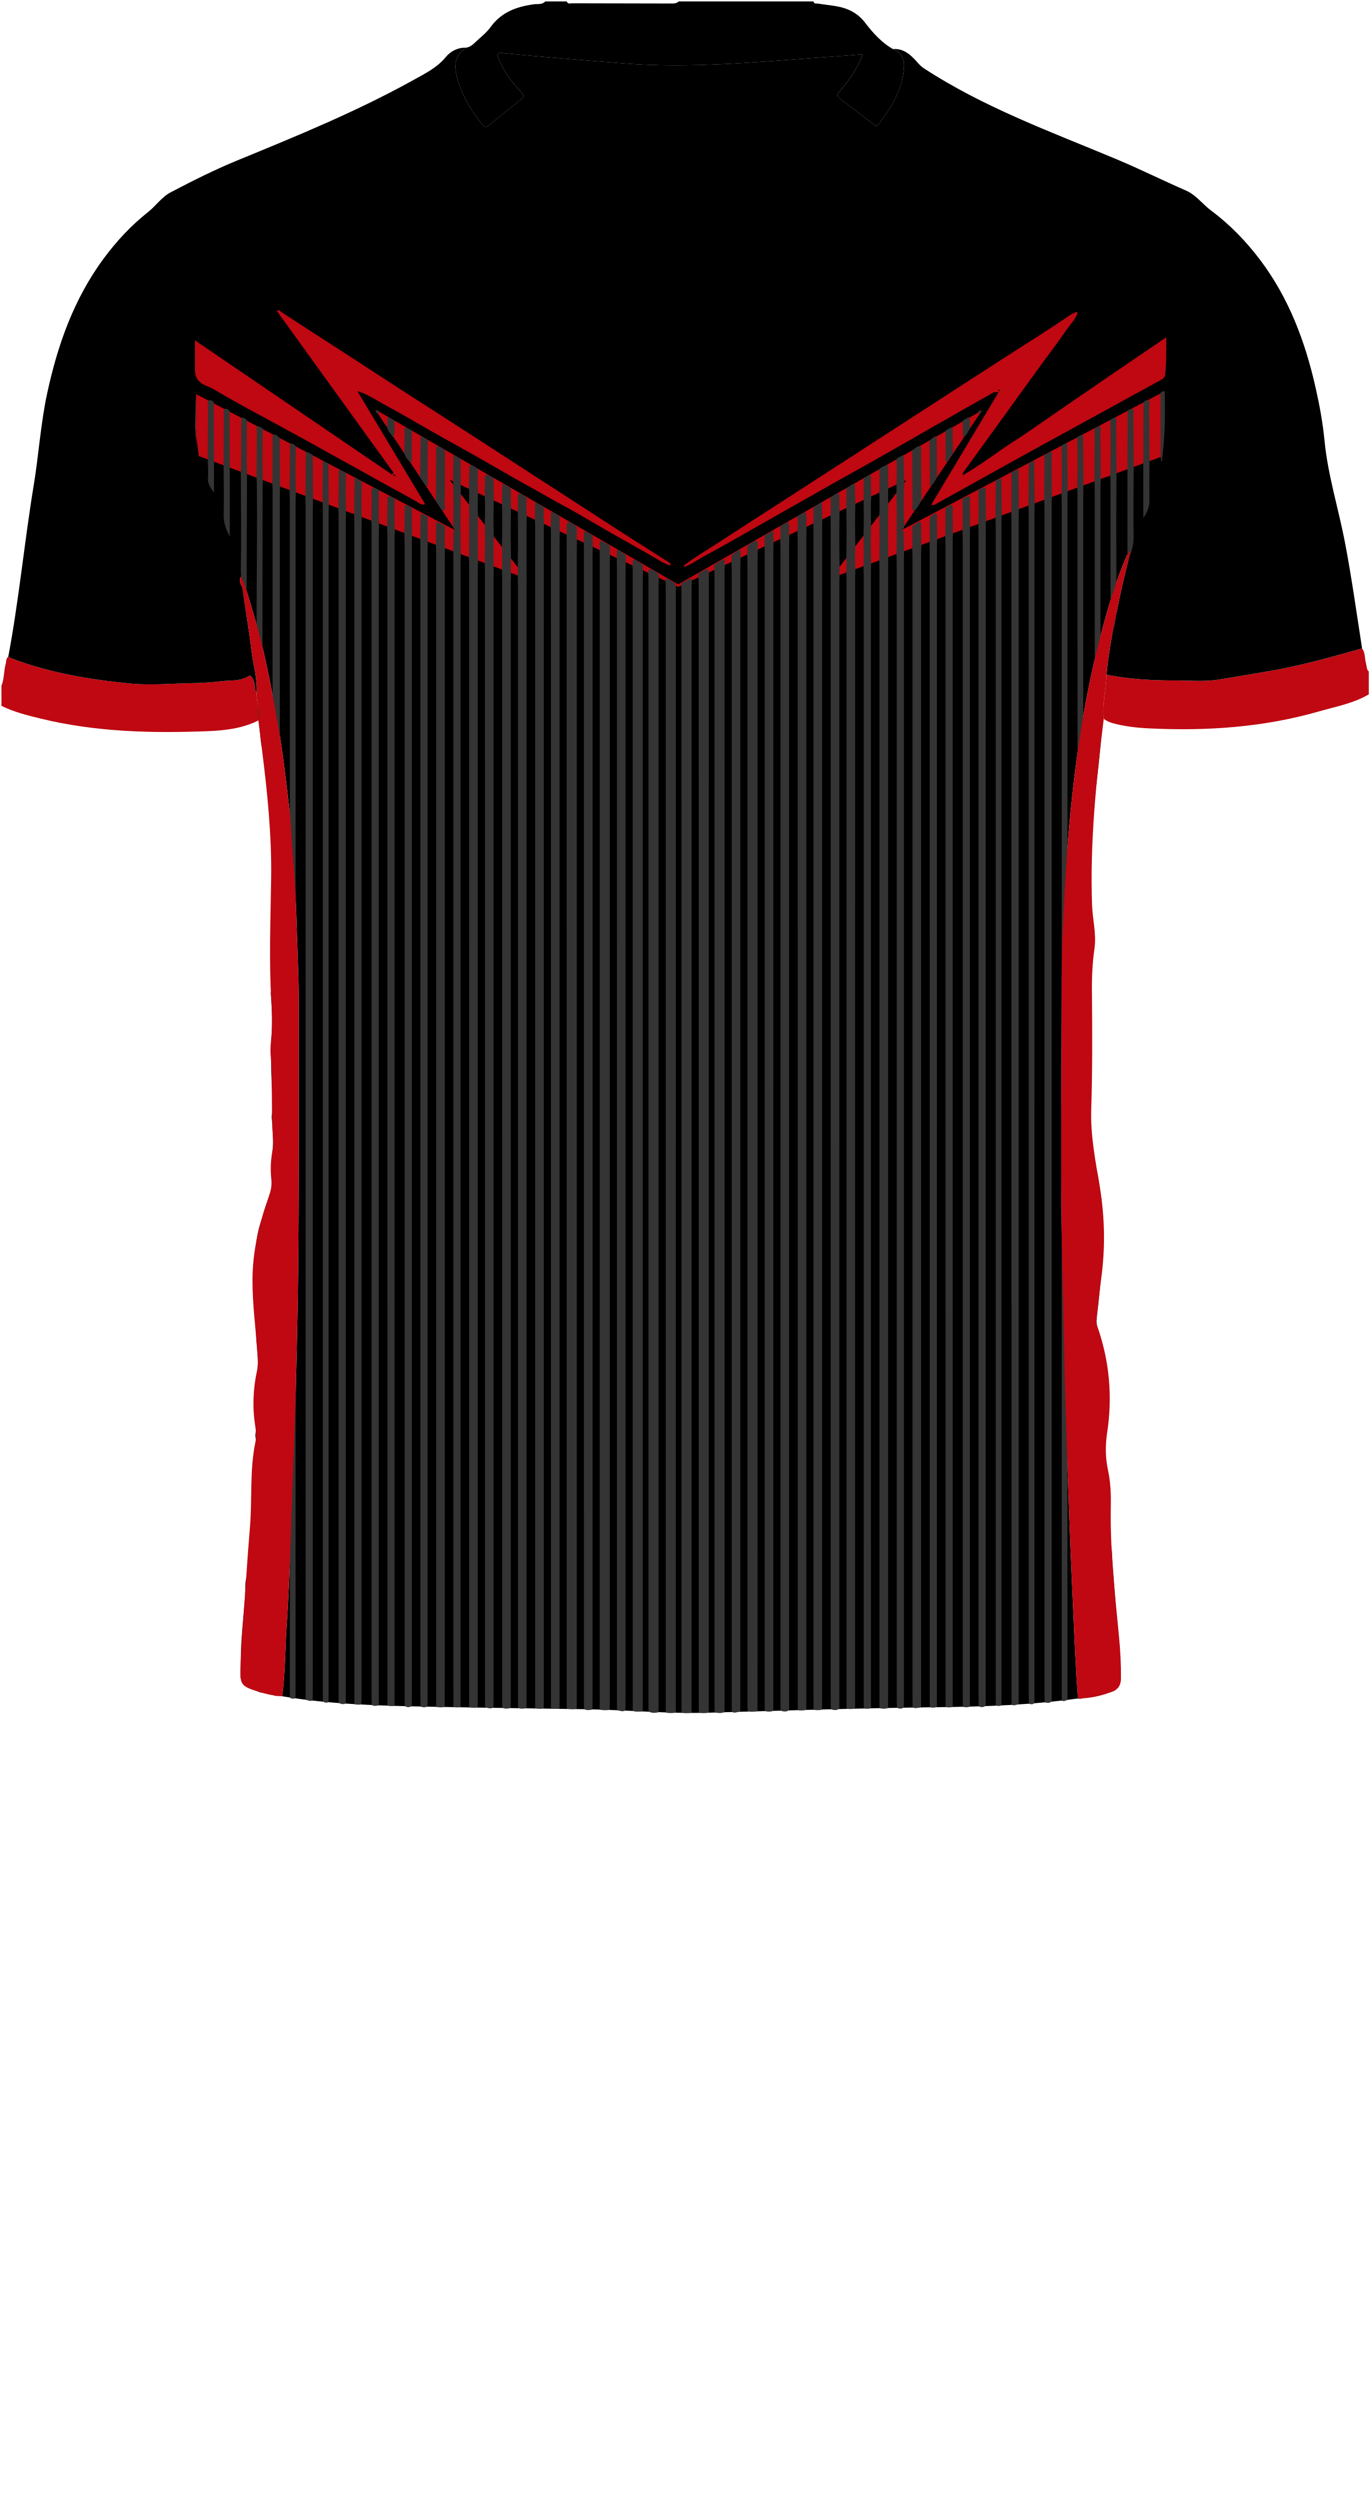 <!--?xml version="1.0" encoding="utf-8"?-->
<!-- Generator: Adobe Illustrator 24.2.3, SVG Export Plug-In . SVG Version: 6.00 Build 0)  -->
<svg version="1.1" id="Camada_1" xmlns="http://www.w3.org/2000/svg" xmlns:xlink="http://www.w3.org/1999/xlink" x="0px" y="0px" viewBox="0 0 229 418" enable-background="new 0 0 229 418" xml:space="preserve">
<g onclick="select(this)" class="" id="gola-primaria" fill="#000000">
	<path d="M77.943,7.967c0.584-0.069,1.032-0.398,1.436-0.784
		c0.918-0.878,1.967-1.665,2.701-2.678c1.815-2.504,4.371-3.406,7.261-3.791
		c0.624-0.083,1.35,0.102,1.86-0.474c1.2,0,2.4,0,3.6,0
		c0.169,0.491,0.599,0.312,0.914,0.313c5.578,0.02,11.157,0.02,16.735,0.035
		c0.408,0.001,0.773-0.05,1.071-0.348c7.52,0,15.04,0,22.56,0
		c0.083,0.474,0.49,0.314,0.761,0.359c0.98,0.161,1.969,0.263,2.948,0.424
		c1.984,0.325,3.655,1.12,4.937,2.792c1.299,1.695,2.737,3.305,4.642,4.388
		c1.335,0.56,1.935,1.532,1.844,3.004c-0.231,3.728-2.054,6.728-4.26,9.571
		c-0.403,0.519-0.672,0.139-0.976-0.093c-1.776-1.36-3.528-2.755-5.339-4.067
		c-0.718-0.52-0.655-0.848-0.109-1.462c1.567-1.763,2.886-3.697,3.777-6.077
		c-2.572,0.197-4.991,0.398-7.411,0.565c-10.759,0.739-21.499,1.822-32.316,0.972
		c-6.692-0.526-13.383-1.053-20.064-1.692c-0.393-0.038-0.901-0.237-1.156,0.043
		c-0.337,0.37,0.065,0.825,0.221,1.205c0.8,1.95,2.078,3.583,3.488,5.124
		c0.381,0.416,0.785,0.798,0.075,1.349c-1.8,1.395-3.566,2.834-5.323,4.283
		c-0.491,0.405-0.796,0.314-1.17-0.145c-1.916-2.352-3.411-4.928-4.207-7.87
		C75.816,10.597,76.279,9.144,77.943,7.967z"></path>
</g>
<g onclick="select(this)" class="" id="detalhe-punho" fill="#bf0811">
	<path d="M227.843,108.403c0.575,0.769,0.415,1.727,0.67,2.574
		c0.129,0.428,0.051,0.942,0.447,1.279c0,1.279,0,2.559,0,3.838
		c-2.588,1.518-5.524,2.041-8.35,2.852c-9.268,2.661-18.756,3.296-28.338,2.834
		c-2.063-0.099-4.138-0.315-6.152-0.878c-0.549-0.153-1.045-0.374-1.488-0.724
		c-0.277-2.485,0.395-4.91,0.457-7.374c3.771,0.748,7.583,0.969,11.42,0.968
		c2.475-0,4.979,0.24,7.414-0.161c3.065-0.504,6.135-1.004,9.194-1.553
		C218.115,111.161,222.973,109.774,227.843,108.403z"></path>
	<path d="M0.24,114.654c0.489-1.171,0.377-2.459,0.711-3.661
		c0.113-0.406,0.013-0.885,0.429-1.18c0.291,0.128,0.576,0.272,0.874,0.383
		c6.262,2.326,12.787,3.411,19.398,4.067c3.432,0.34,6.864,0.02,10.297-0.042
		c1.761-0.032,3.519-0.141,5.25-0.346c1.436-0.17,2.982,0.056,4.313-0.806
		c0.416-0.27,0.593,0.096,0.792,0.44c0.437,0.758,0.222,1.66,0.603,2.419
		c0.047,1.513,0.588,2.991,0.312,4.526c-2.669,1.342-5.594,1.677-8.483,1.79
		c-9.351,0.367-18.676,0.141-27.842-2.081c-2.273-0.551-4.541-1.108-6.653-2.152
		C0.24,116.893,0.24,115.774,0.24,114.654z"></path>
</g>
<g onclick="select(this)" class="" id="estampa-primaria" fill="#000000">
	<path d="M42.908,115.928c-0.38-0.759-0.166-1.661-0.603-2.419
		c-0.198-0.344-0.375-0.71-0.792-0.44c-1.332,0.862-2.877,0.636-4.313,0.806
		c-1.731,0.205-3.489,0.314-5.25,0.346c-3.433,0.063-6.866,0.383-10.297,0.042
		c-6.611-0.656-13.136-1.74-19.398-4.067c-0.298-0.111-0.583-0.254-0.874-0.383
		c1.79-9.502,2.689-19.137,4.258-28.673c0.843-5.119,1.158-10.316,2.257-15.405
		c1.745-8.084,4.458-15.749,9.422-22.478c2.146-2.909,4.592-5.545,7.428-7.785
		c1.334-1.054,2.299-2.536,3.829-3.334c3.615-1.886,7.254-3.729,11.028-5.278
		c10.027-4.117,20.064-8.212,29.562-13.486c1.939-1.077,3.934-2.05,5.411-3.84
		c0.811-0.983,1.991-1.59,3.367-1.567c-1.664,1.177-2.126,2.63-1.501,4.942
		c0.796,2.942,2.291,5.518,4.207,7.87c0.374,0.459,0.679,0.55,1.17,0.145
		c1.757-1.449,3.524-2.887,5.323-4.283c0.711-0.551,0.306-0.933-0.075-1.349
		c-1.41-1.541-2.688-3.173-3.488-5.124c-0.156-0.38-0.558-0.835-0.221-1.205
		c0.255-0.28,0.763-0.08,1.156-0.043c6.682,0.64,13.372,1.167,20.064,1.692
		c10.816,0.85,21.557-0.232,32.316-0.972c2.421-0.166,4.839-0.368,7.411-0.565
		c-0.892,2.38-2.21,4.314-3.777,6.077c-0.546,0.614-0.609,0.942,0.109,1.462
		c1.811,1.312,3.563,2.707,5.339,4.067c0.303,0.232,0.573,0.613,0.976,0.093
		c2.205-2.842,4.029-5.843,4.26-9.571c0.091-1.471-0.509-2.444-1.844-3.004
		c1.804-0.124,2.968,0.963,4.044,2.175c0.342,0.386,0.664,0.741,1.114,1.035
		c10.015,6.546,21.21,10.6,32.152,15.175c3.965,1.658,7.807,3.575,11.743,5.29
		c1.635,0.712,2.743,2.269,4.18,3.34c3.126,2.332,5.822,5.11,8.173,8.22
		c4.84,6.404,7.574,13.723,9.314,21.47c0.648,2.886,1.184,5.797,1.468,8.74
		c0.558,5.794,2.327,11.34,3.417,17.024c1.128,5.883,1.945,11.816,2.87,17.731
		c-4.87,1.371-9.728,2.758-14.725,3.655c-3.059,0.549-6.129,1.05-9.194,1.553
		c-2.435,0.4-4.939,0.16-7.414,0.161c-3.837,0.001-7.649-0.22-11.42-0.968
		c0.398-4.422,1.34-8.752,2.238-13.087c0.536-2.588,1.209-5.148,1.82-7.72
		c-0.391,0.357-0.605,0.772-0.789,1.199c-1.777,4.124-3.029,8.427-4.176,12.751
		c-2.369,8.933-3.838,18.041-4.848,27.214c-0.574,5.21-0.938,10.448-1.237,15.682
		c-0.282,4.936-0.495,9.884-0.494,14.827c0.003,16.939-0.286,33.879,0.163,50.819
		c0.194,7.301,0.262,14.606,0.515,21.908c0.169,4.863,0.323,9.728,0.485,14.592
		c0.199,5.979,0.465,11.953,0.74,17.929c0.23,5.02,0.422,10.04,0.811,15.051
		c-7.654,1.07-15.358,1.361-23.073,1.452c-12.947,0.153-25.888,0.562-38.83,0.929
		c-6.761,0.191-13.496-0.465-20.247-0.577c-8.711-0.144-17.422-0.246-26.132-0.423
		c-8.31-0.169-16.623-0.353-24.848-1.751c0.542-3.759,0.482-7.559,0.739-11.337
		c0.382-5.608,0.579-11.231,0.76-16.85c0.143-4.426,0.293-8.851,0.473-13.275
		c0.255-6.261,0.389-12.527,0.536-18.792c0.093-3.992,0.155-7.987,0.191-11.978
		c0.131-14.267,0.081-28.536,0.087-42.804c0.001-2.237-0.017-4.477-0.105-6.712
		c-0.25-6.328-0.314-12.664-0.897-18.977c-0.227-2.453-0.251-4.928-0.54-7.372
		c-0.581-4.924-1.119-9.851-2.003-14.741c-1.083-5.992-2.159-11.978-3.934-17.812
		c-0.658-2.163-1.205-4.369-2.151-6.554c-0.583,0.881,0.161,1.442,0.248,2.099
		c0.444,3.366,1.054,6.712,1.442,10.084
		C42.315,111.028,43.11,113.421,42.908,115.928z"></path>
</g>
<g onclick="select(this)" class="" id="estampa-secundaria" fill="#bf0811">
	<path d="M33.261,76.248l54.859,20.522L75.211,80.212l38.23,17.903
		l38.172-17.873l-12.644,16.423l55.462-20.362l0.41-10.903l-44.024,23.218
		l13.463-20.014l-50.839,29.098L62.757,68.457l13.387,20.183L32.814,65.899
		l-0.21,5.491L33.261,76.248z"></path>
	<path d="M180.26,52.307c-0.39,1.136-1.267,1.961-1.921,2.921
		c-1.456,2.136-3.038,4.185-4.558,6.277c-2.095,2.884-4.179,5.776-6.27,8.663
		c-2.137,2.952-4.277,5.901-6.411,8.855c-0.039,0.054-0.019,0.15-0.049,0.439
		c3.023-1.749,5.674-3.831,8.497-5.645c2.898-1.862,5.695-3.88,8.538-5.827
		c2.81-1.925,5.62-3.85,8.434-5.77c2.809-1.916,5.623-3.826,8.58-5.837
		c-0.034,2.207,0.028,4.254-0.201,6.294c-0.053,0.475-0.423,0.698-0.832,0.919
		c-2.725,1.471-5.433,2.972-8.148,4.46c-4.122,2.259-8.248,4.51-12.366,6.776
		c-3.02,1.662-6.031,3.34-9.044,5.014c-2.738,1.521-5.474,3.046-8.216,4.56
		c-0.09,0.05-0.233,0.006-0.537,0.006c3.779-6.308,7.504-12.525,11.268-18.809
		c-0.735-0.197-1.116,0.184-1.492,0.392c-3.047,1.691-6.07,3.426-9.098,5.154
		c-3.4,1.94-6.792,3.896-10.198,5.826c-2.691,1.524-5.409,3.002-8.096,4.532
		c-3.946,2.246-7.901,4.477-11.85,6.718c-2.825,1.603-5.637,3.236-8.507,4.761
		c-1.1,0.585-2.102,1.351-3.287,1.78c-0.046-0.063-0.099-0.119-0.159-0.168
		c1.818-1.419,3.824-2.563,5.748-3.821c2.516-1.646,5.051-3.267,7.576-4.9
		c4.954-3.203,9.917-6.391,14.869-9.596c4.263-2.76,8.534-5.509,12.794-8.274
		c4.03-2.616,8.073-5.212,12.107-7.823c3.903-2.527,7.862-4.968,11.704-7.589
		c0.287-0.196,0.636-0.3,0.957-0.447
		C180.142,52.208,180.197,52.261,180.26,52.307z M167.249,65.298
		c-0.026-0.066-0.041-0.174-0.078-0.182c-0.131-0.029-0.171,0.089-0.178,0.185
		c-0.003,0.046,0.074,0.097,0.114,0.146
		C167.155,65.397,167.202,65.348,167.249,65.298z"></path>
	<g onclick="select(this)">
		<path d="M112.063,94.526c-1.104-0.323-2.036-1.005-3.009-1.562
			c-2.242-1.284-4.5-2.538-6.746-3.814c-2.689-1.527-5.325-3.15-8.05-4.609
			c-2.106-1.128-4.161-2.343-6.252-3.495c-2.88-1.587-5.71-3.264-8.571-4.885
			c-2.078-1.177-4.178-2.315-6.256-3.49c-2.896-1.638-5.756-3.343-8.683-4.923
			c-1.529-0.826-2.97-1.829-4.718-2.367c3.768,6.283,7.536,12.566,11.337,18.903
			c-0.624,0.241-0.999-0.171-1.347-0.373c-2.274-1.313-4.607-2.517-6.891-3.81
			c-3.374-1.91-6.792-3.738-10.169-5.643c-2.08-1.173-4.193-2.297-6.289-3.447
			c-3.432-1.883-6.905-3.693-10.269-5.7c-0.504-0.301-1.037-0.566-1.583-0.78
			c-1.167-0.456-1.918-1.228-1.945-2.522c-0.034-1.619-0.008-3.24-0.008-5.107
			c11.096,7.556,22.021,14.995,32.947,22.434c0.092-0.096,0.184-0.192,0.277-0.288
			c-6.508-9.017-13.017-18.034-19.522-27.048c0.365-0.375,0.502,0.009,0.705,0.142
			c4.808,3.155,9.666,6.236,14.479,9.383c4.026,2.633,8.075,5.235,12.124,7.833
			c5.235,3.36,10.455,6.742,15.671,10.131c3.838,2.493,7.699,4.952,11.529,7.458
			c3.698,2.419,7.446,4.76,11.17,7.14c0.096,0.061,0.155,0.178,0.232,0.269
			C112.163,94.407,112.109,94.463,112.063,94.526z M65.991,79.358
			c-0.085-0.059-0.15-0.038-0.162,0.065c-0.014,0.123,0.046,0.207,0.178,0.177
			c0.059-0.013,0.107-0.077,0.16-0.118C66.109,79.44,66.05,79.398,65.991,79.358
			z"></path>
	</g>
</g>
<g onclick="select(this)" class="" id="estampa-terciaria" fill="#343434">
	<path d="M95.039,87.27c0.523,0.103,0.961,0.357,1.323,0.745
		c0.271,0.708,0.008,1.455,0.157,2.173c-0.013,0.518-0.038,1.037-0.038,1.555
		c-0.002,64.165-0.002,128.329-0.002,192.494
		c-0,0.479-0.01,0.959-0.015,1.438c-0.555,0.131-1.107,0.106-1.658-0.024
		c-0.002-0.16-0.006-0.32-0.006-0.479
		c-0-64.836-0-129.672-0.002-194.508
		c-0-0.479-0.025-0.957-0.038-1.436C94.964,88.591,94.515,87.862,95.039,87.27
		z"></path>
	<path d="M125.04,91.187c0.512-0.209,0.867-0.701,1.441-0.798
		c0.514,0.413,0.081,1.005,0.279,1.478c-0.013,0.519-0.038,1.037-0.038,1.556
		c-0.002,53.751-0.001,107.502-0.002,161.253
		c-0,10.47-0.004,20.941-0.006,31.411c-0.551,0.119-1.105,0.138-1.661,0.034
		c-0.004-0.399-0.012-0.799-0.012-1.199c-0.001-63.513-0-127.026-0.002-190.54
		c0-0.519-0.025-1.037-0.038-1.556C125.014,92.28,125.027,91.733,125.04,91.187z"></path>
	<path d="M100.559,90.388c0.48,0.266,0.96,0.532,1.441,0.798
		c0.013,0.546,0.027,1.093,0.04,1.639c-0.013,0.519-0.038,1.037-0.038,1.556
		c-0.002,63.351-0.002,126.702-0.002,190.053c-0,0.48-0.005,0.959-0.008,1.439
		c-0.557,0.081-1.112,0.081-1.665-0.034c-0.003-0.04-0.009-0.08-0.009-0.12
		c0.001-64.099,0.002-128.198,0.001-192.297c-0-0.519-0.025-1.037-0.038-1.556
		C100.478,91.394,100.045,90.802,100.559,90.388z"></path>
	<path d="M119.48,94.506c0.437-0.416,0.968-0.694,1.481-1
		c0.448,0.234,0.126,0.682,0.279,0.998c-0.013,0.479-0.038,0.957-0.038,1.436
		c-0.002,62.948-0.002,125.896-0.002,188.845c0,0.479-0.006,0.959-0.009,1.438
		c-0.538,0.279-1.097,0.16-1.654,0.088c-0.007-0.119-0.018-0.239-0.018-0.358
		c0-62.978,0.001-125.956,0-188.933c-0-0.519-0.025-1.037-0.038-1.556
		C119.48,95.145,119.48,94.826,119.48,94.506z"></path>
	<path d="M105.88,93.547c0.697,0.08,1.155,0.578,1.68,0.959
		c0,0.319,0,0.639,0,0.958c-0.013,0.519-0.038,1.037-0.038,1.556
		c-0.002,62.631-0.002,125.262-0.002,187.893
		c-0,0.4-0.009,0.799-0.014,1.198c-0.557,0.069-1.114,0.113-1.664-0.059
		c-0.001-0.439-0.002-0.878-0.002-1.318
		c-0-63.012,0-126.023-0.002-189.035
		c-0-0.399-0.025-0.797-0.038-1.196
		C105.827,94.186,105.853,93.867,105.88,93.547z"></path>
	<path d="M116.84,95.946c0.325-0.398,0.867-0.441,1.241-0.76
		c0.355-0.009,0.527,0.165,0.519,0.519c-0.013,0.519-0.038,1.037-0.038,1.556
		c-0.003,63.02-0.004,126.04-0.004,189.06c-0.555,0.126-1.112,0.095-1.671,0.023
		c-0.002-0.28-0.006-0.559-0.006-0.839
		c-0-62.428-0-124.856-0.002-187.284
		c-0-0.519-0.025-1.037-0.038-1.556
		C116.84,96.424,116.84,96.185,116.84,95.946z"></path>
	<path d="M108.719,95.186c0.583,0.08,0.995,0.47,1.441,0.798
		c0.013,0.227,0.027,0.453,0.04,0.68c-0.013,0.519-0.038,1.038-0.038,1.556
		c-0.002,62.164-0.002,124.327-0.002,186.491
		c-0,0.519-0.011,1.038-0.018,1.557c-0.566,0.143-1.122,0.154-1.655-0.13
		c-0.003-0.12-0.008-0.24-0.008-0.359c0-62.879,0.001-125.759-0-188.638
		c-0-0.479-0.025-0.957-0.038-1.436
		C108.501,95.514,108.436,95.257,108.719,95.186z"></path>
	<path d="M113.96,97.625c0.481-0.459,1.141-0.602,1.68-0.959
		c0.026,0.159,0.053,0.319,0.079,0.478c-0.013,0.519-0.038,1.037-0.038,1.556
		c-0.002,62.548-0.003,125.097-0.004,187.645
		c-0.558,0.084-1.117,0.085-1.675-0c-0.001-62.308-0.001-124.616-0.004-186.924
		c-0-0.519-0.025-1.037-0.038-1.556
		C113.96,97.784,113.96,97.704,113.96,97.625z"></path>
	<path d="M111.4,96.665c0.498,0.329,1.123,0.455,1.521,0.945
		c0.053,0.164,0.106,0.329,0.159,0.493c-0.013,0.519-0.038,1.037-0.038,1.556
		c-0.002,61.828-0.002,123.657-0.002,185.485c0,0.4-0.005,0.799-0.008,1.199
		c-0.556,0.073-1.112,0.104-1.665-0.027c-0.002-0.439-0.006-0.878-0.006-1.318
		c-0-62.22-0-124.439-0.002-186.659c-0-0.399-0.025-0.797-0.038-1.196
		C111.347,96.984,111.373,96.825,111.4,96.665z"></path>
	<path d="M147.08,78.436c0.325-0.398,0.867-0.441,1.241-0.76
		c0.389,0.187,0.223,0.544,0.232,0.828c0.031,1.016,0.034,2.032,0.047,3.048
		c-0.065,0.88-0.065,1.76,0,2.64c-0.066,2.958-0.066,5.916-0,8.874
		c-0.013,0.518-0.038,1.037-0.038,1.555c-0.002,63.127-0.002,126.253-0.002,189.38
		c0,0.519-0.005,1.039-0.008,1.558c-0.468,0.169-0.941,0.139-1.415,0.029
		c-0.007-0.119-0.019-0.239-0.019-0.358c0-63.296,0.001-126.592,0.001-189.889
		c-0-0.519-0.025-1.037-0.038-1.556c0.065-2.478,0.065-4.956,0-7.434
		c0.065-1.36,0.065-2.719-0-4.079
		C147.146,80.994,147.146,79.715,147.08,78.436z"></path>
	<path d="M78.52,77.716c0.558,0.084,1.016,0.367,1.44,0.72
		c-0.065,1.279-0.066,2.558,0,3.836c-0.065,1.36-0.065,2.719-0,4.079
		c-0.065,2.478-0.065,4.956,0,7.434c-0.013,0.479-0.038,0.957-0.038,1.436
		c-0.002,62.961-0.002,125.921-0.002,188.882
		c-0,0.44-0.007,0.879-0.011,1.319c-0.475,0.127-0.948,0.11-1.421-0.011
		c-0.003-0.24-0.007-0.479-0.007-0.719c-0-63.397-0-126.793-0.002-190.19
		c-0-0.479-0.025-0.957-0.038-1.436c0.065-2.958,0.066-5.916-0-8.874
		c0.065-0.88,0.065-1.76,0-2.64C78.467,80.274,78.493,78.995,78.52,77.716z"></path>
	<path d="M81.359,79.355c0.457,0.065,0.813,0.344,1.201,0.558
		c0.013,1.266,0.027,2.532,0.04,3.798c-0.066,1.999-0.066,3.999-0,5.998
		c-0.065,1.678-0.066,3.357,0,5.035c-0.013,0.479-0.038,0.957-0.038,1.436
		c-0.002,62.652-0.002,125.305-0.002,187.957
		c-0,0.439-0.008,0.879-0.012,1.318c-0.478,0.314-0.945,0.095-1.415-0.026
		c-0.004-0.44-0.011-0.879-0.011-1.319c-0-62.803-0-125.606-0.002-188.41
		c-0-0.479-0.025-0.958-0.038-1.436c0.065-2.238,0.065-4.476-0-6.715
		c0.065-1.599,0.065-3.199,0-4.798c0.013-0.74-0.003-1.483,0.052-2.22
		C81.161,80.139,80.895,79.669,81.359,79.355z"></path>
	<path d="M141.6,81.592c0.499-0.193,0.836-0.684,1.4-0.758
		c0.026,1.119,0.053,2.238,0.079,3.356c-0.066,2.319-0.066,4.638,0,6.957
		c-0.065,1.359-0.065,2.717-0,4.076c-0.013,0.519-0.038,1.037-0.038,1.556
		c-0.003,62.95-0.004,125.901-0.005,188.851c-0.473,0.111-0.948,0.145-1.425,0.029
		c-0.004-0.439-0.011-0.879-0.011-1.319
		c-0-62.36-0-124.721-0.002-187.081
		c-0-0.519-0.025-1.037-0.038-1.556c0.065-0.799,0.064-1.598,0-2.397
		c0.065-2.799,0.066-5.598-0-8.397
		C141.574,83.805,141.587,82.698,141.6,81.592z"></path>
	<path d="M84.04,80.835c0.467,0.253,0.933,0.505,1.4,0.758
		c0.013,1.106,0.027,2.213,0.04,3.319c-0.066,2.799-0.065,5.598-0,8.397
		c-0.065,0.879-0.065,1.758,0,2.637c-0.013,0.479-0.038,0.957-0.038,1.436
		c-0.002,62.27-0.002,124.54-0.002,186.81c0,0.44-0.008,0.879-0.012,1.319
		c-0.476,0.198-0.949,0.227-1.416-0.029c-0.004-0.399-0.011-0.799-0.011-1.198
		c-0-62.54-0-125.081-0.002-187.621
		c-0-0.479-0.025-0.957-0.038-1.436c0.065-1.359,0.065-2.718-0-4.077
		c0.066-2.319,0.066-4.638,0-6.957C83.987,83.072,84.013,81.953,84.04,80.835z
		"></path>
	<path d="M138.92,83.233c0.392-0.288,0.724-0.675,1.241-0.76
		c0.347,0.145,0.226,0.454,0.235,0.705c0.025,0.737,0.031,1.474,0.044,2.212
		c-0.066,3.039-0.066,6.077,0,9.116c-0,0.559-0,1.118-0,1.678
		c-0.013,0.479-0.038,0.957-0.038,1.436
		c-0.002,62.21-0.002,124.419-0.002,186.629c0,0.479-0.005,0.959-0.008,1.438
		c-0.457,0.304-0.933,0.249-1.415,0.075c-0.006-0.479-0.015-0.959-0.015-1.438
		c-0.001-65.552-0.001-131.104-0.002-196.657c-0-0.519-0.025-1.037-0.038-1.556
		C138.985,85.151,138.985,84.192,138.92,83.233z"></path>
	<path d="M86.879,82.473c0.518,0.083,0.845,0.477,1.241,0.76
		c-0.065,0.959-0.065,1.918,0,2.877c-0.013,0.519-0.038,1.037-0.038,1.556
		c-0.002,65.452-0.002,130.905-0.002,196.357
		c-0,0.519-0.011,1.038-0.017,1.557c-0.476,0.106-0.949,0.168-1.414-0.05
		c-0.003-0.36-0.008-0.72-0.008-1.079c-0-62.277-0-124.553-0.002-186.83
		c-0-0.479-0.025-0.957-0.038-1.436c-0-0.559-0-1.119-0-1.678
		c0.066-3.039,0.066-6.077,0-9.116c0.013-0.504-0.006-1.012,0.049-1.511
		C86.702,83.409,86.401,82.874,86.879,82.473z"></path>
	<path d="M136.04,84.912c0.429-0.397,0.94-0.67,1.44-0.959
		c0.026,0.959,0.053,1.918,0.079,2.876c-0.013,0.519-0.038,1.037-0.038,1.556
		c-0.003,65.815-0.004,131.63-0.006,197.446
		c-0.473,0.133-0.949,0.105-1.426,0.027c-0.003-0.399-0.009-0.799-0.009-1.198
		c-0-65.225-0-130.449-0.002-195.674c-0-0.479-0.025-0.957-0.038-1.436
		C136.105,86.67,136.105,85.791,136.04,84.912z"></path>
	<path d="M89.52,83.991c0.602,0.133,0.998,0.595,1.479,0.921
		c-0.065,0.879-0.065,1.758,0,2.637c-0.013,0.519-0.038,1.037-0.038,1.556
		c-0.002,65.062-0.002,130.123-0.002,195.185c0,0.439-0.008,0.879-0.013,1.318
		c-0.473,0.093-0.946,0.109-1.417-0.015c-0.004-0.04-0.011-0.08-0.011-0.119
		c0-65.696,0.001-131.392-0-197.089c-0-0.519-0.025-1.037-0.038-1.556
		C89.494,85.883,89.507,84.937,89.52,83.991z"></path>
	<path d="M133.4,86.351c0.324-0.398,0.867-0.441,1.241-0.76
		c0.519,0.764,0.078,1.637,0.279,2.437c-0.013,0.519-0.038,1.037-0.038,1.556
		c-0.003,65.43-0.003,130.859-0.004,196.289c-0.473,0.101-0.947,0.15-1.425,0.031
		c-0.004-0.44-0.012-0.879-0.012-1.319c-0.001-64.76-0-129.52-0.002-194.28
		c-0-0.519-0.025-1.037-0.038-1.556C133.465,87.95,133.465,87.15,133.4,86.351z
		"></path>
	<path d="M92.2,85.632c0.62-0.03,0.949,0.476,1.4,0.758
		c0.013,0.786,0.027,1.573,0.04,2.359c-0.013,0.479-0.038,0.957-0.038,1.436
		c-0.002,64.71-0.002,129.42-0.002,194.129c0,0.44-0.005,0.879-0.007,1.319
		c-0.477,0.092-0.953,0.094-1.429-0.014c-0.001-65.345-0.002-130.689-0.005-196.034
		c-0-0.519-0.025-1.037-0.038-1.556
		C92.147,87.23,92.173,86.431,92.2,85.632z"></path>
	<path d="M130.52,88.03c0.325-0.398,0.867-0.441,1.241-0.76
		c0.516,0.679,0.084,1.478,0.279,2.197c-0.013,0.479-0.038,0.957-0.038,1.436
		c-0.002,64.57-0.002,129.14-0.002,193.709c0,0.439-0.006,0.879-0.009,1.318
		c-0.458,0.299-0.933,0.251-1.414,0.067c-0.006-0.479-0.016-0.959-0.016-1.438
		c-0.001-64.272-0.001-128.544-0.002-192.816c0-0.519-0.025-1.037-0.038-1.556
		C130.585,89.468,130.585,88.749,130.52,88.03z"></path>
	<path d="M152.64,87.829c0.513,0.055,0.687-0.615,1.201-0.558
		c0.389,0.187,0.223,0.544,0.232,0.828c0.031,1.016,0.034,2.032,0.047,3.048
		c-0.013,0.479-0.038,0.958-0.038,1.436c-0.002,63.842-0.002,127.683-0.002,191.525
		c0,0.44-0.007,0.879-0.011,1.319c-0.471,0.067-0.938,0.288-1.415,0.028
		c-0.004-0.439-0.012-0.879-0.012-1.318c-0.001-63.651-0-127.303-0.002-190.954
		c-0-0.518-0.025-1.037-0.038-1.555
		C152.614,90.361,152.627,89.095,152.64,87.829z"></path>
	<path d="M73.199,87.27c0.379,0.31,0.914,0.366,1.241,0.76
		c-0.065,1.279-0.065,2.558,0,3.836c-0.013,0.479-0.038,0.957-0.038,1.436
		c-0.002,62.226-0.002,124.453-0.002,186.679c-0,1.798-0.008,3.596-0.013,5.395
		c-0.475,0.097-0.949,0.114-1.421-0.02c-0.002-0.399-0.006-0.799-0.006-1.198
		c-0-63.938-0-127.877-0.002-191.815
		c-0-0.399-0.025-0.797-0.038-1.196c0.013-1.016,0.015-2.033,0.047-3.048
		C72.976,87.814,72.81,87.457,73.199,87.27z"></path>
	<path d="M127.92,89.508c0.467-0.253,0.933-0.505,1.4-0.758
		c0.026,0.639,0.053,1.278,0.079,1.917c-0.013,0.479-0.038,0.957-0.038,1.436
		c-0.002,35.959-0.001,71.918-0.002,107.877
		c-0.001,28.687-0.004,57.374-0.006,86.06c-0.469,0.168-0.942,0.151-1.418,0.035
		c-0.006-0.119-0.017-0.239-0.017-0.358c0-64.338,0.001-128.676,0-193.013
		c0-0.439-0.025-0.877-0.038-1.316C127.894,90.76,127.907,90.134,127.92,89.508z"></path>
	<path d="M97.72,88.75c0.467,0.253,0.933,0.505,1.4,0.758
		c0.013,0.627,0.027,1.253,0.04,1.88c-0.013,0.518-0.038,1.037-0.038,1.555
		c-0.002,63.772-0.002,127.544-0.002,191.316c-0,0.519-0.01,1.038-0.015,1.557
		c-0.478,0.09-0.955,0.183-1.414-0.077c-0.003-0.36-0.009-0.719-0.009-1.079
		c-0-64.146-0-128.291-0.002-192.437c-0-0.519-0.025-1.037-0.038-1.556
		C97.667,90.028,97.693,89.389,97.72,88.75z"></path>
	<path d="M122.36,92.827c0.479-0.33,0.879-0.786,1.479-0.921
		c0.013,0.466,0.027,0.932,0.04,1.399c-0.013,0.519-0.038,1.037-0.038,1.556
		c-0.002,63.238-0.002,126.477-0.002,189.715
		c-0,0.52-0.004,1.039-0.007,1.559c-0.472,0.043-0.935,0.382-1.42,0.048
		c-0.004-0.439-0.011-0.879-0.011-1.318c-0.001-63.135-0-126.269-0.002-189.404
		c-0-0.479-0.025-0.957-0.038-1.436
		C122.36,93.626,122.36,93.227,122.36,92.827z"></path>
	<path d="M103.2,91.907c0.602,0.133,0.998,0.595,1.479,0.921
		c0,0.399,0,0.799,0,1.198c-0.013,0.519-0.038,1.037-0.038,1.556
		c-0.002,62.944-0.002,125.887-0.002,188.831c-0,0.519-0.011,1.039-0.016,1.558
		c-0.486,0.259-0.949,0.059-1.416-0.071c-0.002-0.24-0.006-0.479-0.006-0.719
		c-0-63.439-0-126.879-0.002-190.318
		c-0-0.519-0.025-1.037-0.038-1.556
		C103.174,92.839,103.187,92.373,103.2,91.907z"></path>
	<path d="M46.84,81.553c-0.013,0.518-0.038,1.037-0.038,1.555
		c-0.002,66.285-0.002,132.57-0.003,198.854c-0,0.519-0.018,1.038-0.028,1.557
		c-0.405,0.01-0.828,0.107-1.166-0.226c-0.004-0.08-0.012-0.16-0.012-0.239
		c0.002-27.601,0.005-55.203,0.001-82.804c-0-0.426,0.133-0.883-0.175-1.272
		c0.002-0.661,0.004-1.322,0.005-1.983c0.252-1.201,0.166-2.401,0.004-3.602
		c0.399-1.986,0.202-3.979,0.07-5.971c-0.016-0.239-0.084-0.482-0.057-0.714
		c0.375-3.194-0.23-6.382-0.05-9.573c0.316-1.116,0.31-2.233,0.001-3.349
		c0.155-2.473,0.152-4.944-0.082-7.413c-0.019-0.198-0.056-0.397,0.048-0.584
		c0.284-0.129,0.219-0.395,0.219-0.616c0.007-2.335,0.007-4.67,0.001-7.005
		c-0.001-0.223,0.059-0.486-0.217-0.621c0.004-0.503,0.008-1.006,0.013-1.51
		c0.354-0.415,0.203-0.917,0.204-1.377c0.015-5.113,0.012-10.227,0.012-15.341
		c0.003-19.137,0.006-38.274,0.007-57.411c0-0.279-0.025-0.557-0.038-0.836
		c0.013-2.453,0.017-4.905,0.05-7.357c0.005-0.36-0.214-0.798,0.229-1.077
		c0.449-0.035,0.622,0.404,0.961,0.558C46.813,75.982,46.826,78.768,46.84,81.553
		z"></path>
	<path d="M150.022,285.504c-0.007-0.519-0.021-1.039-0.021-1.558
		c-0.001-63.188-0.001-126.376-0.003-189.564
		c-0-0.519-0.025-1.037-0.038-1.556c0.066-3.438,0.066-6.875,0-10.313
		c-0-0.56-0-1.12-0-1.68c0.065-1.359,0.065-2.718,0-4.077
		c0.308-0.394,0.832-0.427,1.2-0.719c0.026,1.439,0.053,2.877,0.079,4.316
		c0,0.16,0,0.321,0,0.481c-0.066,2.318-0.065,4.636-0,6.955
		c-0.028,0.227-0.056,0.455-0.084,0.682c0,0,0.03,0.012,0.03,0.012
		c-0.196-0.145-0.363-0.029-0.369,0.136c-0.007,0.19,0.218,0.1,0.343,0.131
		c0.026,1.119,0.053,2.238,0.079,3.357c-0.013,0.519-0.038,1.037-0.038,1.556
		c-0.002,63.5-0.002,126.999-0.002,190.499c0,0.439-0.01,0.879-0.015,1.318
		C150.802,285.725,150.414,285.714,150.022,285.504z"></path>
	<path d="M77.08,92.826c-0.013,0.519-0.038,1.037-0.038,1.556
		c-0.002,63.31-0.002,126.62-0.002,189.93c0,0.36-0.007,0.719-0.01,1.079
		c-0.394,0.095-0.788,0.102-1.181-0.007c-0.003-2.038-0.007-4.076-0.007-6.115
		c-0-61.869-0-123.738-0.002-185.607c-0-0.519-0.025-1.037-0.038-1.556
		c0.026-1.119,0.053-2.238,0.079-3.356c0.492-0.297-0.044-0.482-0.079-0.722
		c0.065-2.398,0.066-4.796-0-7.194c0-0.16,0-0.321,0-0.481
		c0.013-1.426,0.027-2.852,0.04-4.277c0.485,0.098,0.816,0.451,1.199,0.719
		c0.013,1.426,0.027,2.852,0.04,4.278c-0,0.56-0,1.12-0,1.681
		C77.014,86.111,77.014,89.469,77.08,92.826z"></path>
	<path d="M174.746,284.616c-0.009-0.479-0.025-0.957-0.025-1.436
		c-0.001-66.011-0.001-132.022-0.003-198.033c-0-0.479-0.025-0.957-0.038-1.436
		c0.013-2.545,0.027-5.091,0.04-7.636c0.32-0.186,0.64-0.372,0.961-0.558
		c0.442,0.278,0.223,0.716,0.229,1.075c0.034,2.133,0.037,4.266,0.05,6.4
		c-0.013,0.439-0.038,0.878-0.038,1.316c-0.001,66.6-0,133.2-0,199.8
		c0,0.12-0.006,0.24-0.009,0.359C175.558,284.788,175.152,284.704,174.746,284.616z"></path>
	<path d="M52.36,83.711c-0.013,0.519-0.038,1.037-0.038,1.556
		c-0.002,65.822-0.002,131.645-0.003,197.467
		c-0,0.519-0.016,1.038-0.025,1.557c-0.418,0.209-0.787-0.017-1.168-0.132
		c-0.002-28.413-0.005-56.826-0.005-85.239
		c-0.001-38.084-0-76.169-0.002-114.253c-0-0.479-0.025-0.957-0.038-1.436
		c0.026-2.558,0.053-5.116,0.079-7.674c0.462,0.003,0.786,0.318,1.16,0.518
		C52.333,78.621,52.346,81.166,52.36,83.711z"></path>
	<path d="M169.22,284.994c-0.007-0.519-0.019-1.039-0.019-1.558
		c-0.001-65.417-0.001-130.833-0.002-196.25c-0-0.519-0.025-1.037-0.038-1.556
		c0.013-2.226,0.027-4.451,0.04-6.677c0.433-0.07,0.784-0.321,1.16-0.518
		c0.026,2.238,0.053,4.476,0.079,6.715c-0.013,0.519-0.038,1.037-0.038,1.556
		c-0.001,65.994,0.001,131.987,0.002,197.981c0,0.08-0.006,0.16-0.01,0.24
		C170.005,284.992,169.628,285.255,169.22,284.994z"></path>
	<path d="M57.88,85.631c-0.013,0.479-0.038,0.957-0.038,1.436
		c-0.002,65.59-0.002,131.18-0.002,196.769
		c-0,0.32-0.006,0.639-0.01,0.959c-0.416,0.216-0.803,0.104-1.182-0.102
		c-0.003-0.48-0.007-0.959-0.007-1.439c-0-65.556-0-131.111-0.002-196.667
		c-0-0.479-0.025-0.957-0.038-1.436c0.026-2.238,0.053-4.476,0.079-6.715
		c0.368,0.293,0.893,0.325,1.2,0.719C57.814,81.314,57.814,83.472,57.88,85.631
		z"></path>
	<path d="M144.495,285.619c-0.005-0.399-0.014-0.799-0.014-1.198
		c-0.001-62.746-0.001-125.493-0.002-188.239c0-0.479-0.025-0.957-0.038-1.436
		c0.066-1.678,0.066-3.357,0-5.035c0.065-2.079,0.065-4.159-0-6.238
		c0.013-1.186,0.027-2.372,0.04-3.559c0.32-0.186,0.64-0.372,0.961-0.558
		c0.389,0.186,0.222,0.543,0.232,0.827c0.032,0.936,0.034,1.873,0.047,2.81
		c-0.065,1.599-0.065,3.199,0,4.798c-0.066,2.158-0.065,4.317-0,6.475
		c-0.013,0.359-0.038,0.717-0.038,1.076c0.001,63.339,0.003,126.679,0.005,190.018
		c0,0.08-0.01,0.159-0.016,0.239C145.281,285.715,144.889,285.706,144.495,285.619z"></path>
	<path d="M59.284,284.898c-0.001-65.744-0.003-131.488-0.006-197.232
		c-0-0.519-0.025-1.037-0.038-1.556c0.026-2.078,0.053-4.157,0.079-6.235
		c0.543,0.001,0.781,0.511,1.2,0.719c-0.066,1.999-0.066,3.997,0,5.996
		c-0.013,0.519-0.038,1.037-0.038,1.556c-0.002,65.159-0.002,130.317-0.002,195.476
		c-0,0.44-0.008,0.879-0.013,1.319
		C60.068,285.042,59.674,285.022,59.284,284.898z"></path>
	<path d="M163.7,285.249c-0.007-0.519-0.019-1.039-0.019-1.558
		c-0.001-64.782-0.001-129.564-0.002-194.346c-0-0.519-0.025-1.037-0.038-1.556
		c0.065-1.918,0.065-3.837,0-5.755c0.261-0.312,0.62-0.438,1.001-0.52
		c0.409,0.235,0.223,0.631,0.23,0.953c0.033,1.534,0.035,3.069,0.049,4.603
		c-0.013,0.479-0.038,0.958-0.038,1.436c-0.002,65.322-0.002,130.643-0.002,195.965
		c0,0.24-0.005,0.48-0.008,0.719C164.494,285.464,164.103,285.485,163.7,285.249z"></path>
	<path d="M63.4,87.789c-0.013,0.479-0.038,0.957-0.038,1.436
		c-0.002,65.135-0.002,130.269-0.002,195.404c0,0.159-0.01,0.319-0.015,0.478
		c-0.395,0.092-0.79,0.185-1.164-0.069c-0.006-0.399-0.019-0.799-0.019-1.198
		c-0.001-65.111-0.001-130.223-0.002-195.334c-0-0.479-0.025-0.957-0.038-1.436
		c0.013-1.534,0.015-3.069,0.049-4.603c0.007-0.322-0.179-0.718,0.23-0.953
		c0.381,0.082,0.739,0.208,1,0.52C63.335,83.952,63.335,85.871,63.4,87.789
		z"></path>
	<path d="M162.28,88.029c-0.013,0.359-0.038,0.717-0.038,1.076
		c-0.002,65.09-0.002,130.181-0.002,195.271c0,0.319-0.007,0.638-0.011,0.957
		c-0.388,0.145-0.778,0.131-1.17,0.019c-0.006-0.479-0.018-0.958-0.018-1.437
		c-0.001-64.577-0.001-129.154-0.002-193.731c-0-0.479-0.025-0.957-0.038-1.436
		c0.065-1.759,0.065-3.517,0-5.276c0.262-0.311,0.62-0.438,1.001-0.52
		c0.409,0.234,0.222,0.63,0.23,0.951
		C162.265,85.278,162.266,86.654,162.28,88.029z"></path>
	<path d="M64.805,285.142c-0.002-52.556-0.003-105.113-0.005-157.669
		c-0-12.63,0-25.259-0.002-37.889c-0-0.439-0.025-0.877-0.038-1.316
		c0.013-1.455,0.015-2.91,0.049-4.364c0.007-0.321-0.179-0.717,0.23-0.952
		c0.381,0.082,0.739,0.208,1.001,0.52c-0.065,1.759-0.065,3.517,0,5.276
		c-0.013,0.479-0.038,0.957-0.038,1.436c-0.002,64.556-0.002,129.113-0.002,193.669
		c-0,0.44-0.007,0.879-0.01,1.319
		C65.591,285.271,65.197,285.251,64.805,285.142z"></path>
	<path d="M158.171,285.388c-0.004-0.44-0.011-0.879-0.011-1.319
		c-0-64.309-0-128.617-0.002-192.926c0-0.479-0.025-0.957-0.038-1.436
		c0.013-1.586,0.027-3.172,0.04-4.758c0.32-0.186,0.64-0.372,0.961-0.558
		c0.409,0.234,0.222,0.629,0.23,0.95c0.035,1.295,0.035,2.59,0.049,3.886
		c-0.013,0.359-0.038,0.718-0.038,1.076c0,64.944,0.002,129.888,0.003,194.832
		c0,0.08-0.007,0.16-0.011,0.239C158.961,285.488,158.566,285.481,158.171,285.388z"></path>
	<path d="M68.92,89.708c-0.013,0.519-0.038,1.037-0.038,1.556
		c-0.002,64.182-0.002,128.364-0.002,192.547c-0,0.479-0.012,0.959-0.019,1.438
		c-0.398,0.229-0.787,0.226-1.169-0.038c-0.004-0.519-0.011-1.039-0.011-1.558
		c-0.001-64.29-0-128.579-0.002-192.869
		c-0-0.518-0.025-1.037-0.038-1.555c0.026-1.599,0.053-3.197,0.079-4.796
		c0.456,0.016,0.784,0.322,1.16,0.518C68.893,86.536,68.906,88.122,68.92,89.708
		z"></path>
	<path d="M71.56,90.668c-0.013,0.519-0.038,1.037-0.038,1.556
		c-0.002,64.173-0.002,128.347-0.002,192.52c0,0.199-0.014,0.398-0.021,0.597
		c-0.391,0.118-0.78,0.139-1.165-0.027c-0.004-0.559-0.012-1.118-0.012-1.676
		c-0.001-63.965-0-127.929-0.002-191.894
		c-0-0.518-0.025-1.037-0.038-1.555c0.026-1.439,0.053-2.877,0.079-4.316
		c0.463,0.003,0.786,0.318,1.16,0.518C71.533,87.815,71.546,89.242,71.56,90.668z
		"></path>
	<path d="M155.532,285.416c-0.004-0.44-0.012-0.879-0.012-1.319
		c-0.001-63.998-0-127.996-0.002-191.994c-0-0.479-0.025-0.957-0.038-1.436
		c0.165-1.44-0.137-2.896,0.157-4.331c0.281-0.168,0.562-0.337,0.843-0.505
		c0.389,0.188,0.225,0.546,0.232,0.831c0.03,1.175,0.034,2.35,0.047,3.526
		c-0.013,0.519-0.038,1.037-0.038,1.556c-0.002,64.354-0.002,128.708-0.002,193.062
		c0,0.2-0.004,0.4-0.007,0.599C156.32,285.52,155.927,285.529,155.532,285.416z"></path>
	<path d="M180.261,283.981c-0.007-0.599-0.02-1.199-0.02-1.798
		c-0.001-66.358-0.001-132.716-0.003-199.074c-0-0.519-0.025-1.037-0.038-1.556
		c0.066-2.798,0.065-5.596,0-8.394c0.248-0.304,0.566-0.469,0.96-0.479
		c0.026,2.798,0.053,5.596,0.079,8.394c-0.013,0.519-0.038,1.037-0.038,1.556
		c-0.002,66.676-0.002,133.351-0.002,200.027c0,0.399-0.011,0.799-0.017,1.199
		C180.901,284.083,180.582,284.036,180.261,283.981z"></path>
	<path d="M177.609,284.308c-0.003-0.44-0.009-0.879-0.009-1.319
		c-0-66.307-0-132.614-0.002-198.921c-0-0.519-0.025-1.037-0.038-1.556
		c0.065-2.638,0.065-5.276,0-7.914c0.249-0.303,0.566-0.469,0.96-0.479
		c0.026,2.638,0.053,5.276,0.079,7.914c-0.013,0.359-0.038,0.718-0.038,1.076
		c-0.002,66.708-0.002,133.416-0.002,200.124c0,0.32-0.003,0.639-0.004,0.959
		C178.251,284.317,177.957,284.527,177.609,284.308z"></path>
	<path d="M49.48,82.512c-0.013,0.519-0.038,1.037-0.038,1.556
		c-0.002,66.226-0.002,132.452-0.002,198.679c-0,0.399-0.012,0.799-0.018,1.198
		c-0.324,0.029-0.665,0.161-0.931-0.154c-0.003-0.479-0.009-0.959-0.009-1.438
		c-0-66.215-0-132.43-0.002-198.645
		c-0-0.479-0.025-0.957-0.038-1.436c0.026-2.718,0.053-5.436,0.079-8.153
		c0.395,0.011,0.712,0.176,0.96,0.479C49.414,77.236,49.414,79.874,49.48,82.512z
		"></path>
	<path d="M172.103,284.841c-0.008-0.479-0.022-0.958-0.022-1.436
		c-0.001-65.766-0.001-131.532-0.003-197.298
		c-0-0.479-0.025-0.957-0.038-1.436c0.013-2.385,0.027-4.771,0.04-7.156
		c0.307-0.173,0.613-0.345,0.92-0.518c0.026,2.398,0.053,4.796,0.079,7.194
		c-0.013,0.519-0.038,1.037-0.038,1.556c-0.002,66.127-0.002,132.253-0.002,198.38
		c0,0.2-0.006,0.399-0.01,0.599C172.753,285.019,172.43,284.944,172.103,284.841z"></path>
	<path d="M55,84.671c-0.013,0.519-0.038,1.037-0.038,1.556
		c-0.002,65.795-0.002,131.59-0.002,197.385c-0,0.319-0.009,0.639-0.014,0.958
		c-0.34,0.193-0.645,0.089-0.939-0.112c-0.002-0.56-0.006-1.119-0.006-1.679
		C54,217.102,54,151.425,53.999,85.747c-0-0.519-0.025-1.037-0.038-1.556
		c0.013-2.385,0.027-4.771,0.04-7.156c0.32,0.16,0.64,0.319,0.959,0.479
		C54.973,79.9,54.986,82.285,55,84.671z"></path>
	<path d="M166.575,285.146c-0.005-0.479-0.014-0.959-0.014-1.438
		c-0.001-65.187-0-130.374-0.002-195.562c-0-0.519-0.025-1.037-0.038-1.556
		c0.013-2.066,0.027-4.131,0.04-6.197c0.32-0.16,0.64-0.319,0.959-0.479
		c0.013,2.065,0.027,4.131,0.04,6.196c-0.013,0.399-0.038,0.797-0.038,1.196
		c-0.002,65.498-0.002,130.996-0.002,196.494c0,0.439-0.002,0.879-0.004,1.318
		C167.206,285.258,166.891,285.238,166.575,285.146z"></path>
	<path d="M184.241,224.323c-0.253,0.573-0.157,1.18-0.157,1.773
		c-0.007,19.074-0.009,38.149-0.011,57.223c-0.26,0.288-0.596,0.224-0.923,0.196
		c-0.01-0.439-0.028-0.878-0.028-1.317c-0.001-28.357-0.002-56.714,0.002-85.071
		c0-0.837,0.044-1.674,0.067-2.511c0.582,1.938,0.76,3.947,1.055,5.936
		c-0.042,0.393-0.119,0.786-0.121,1.179c-0.015,3.286-0.018,6.573-0.018,9.859
		c-0,0.272-0.029,0.56,0.171,0.793c-0.249,2.523-0.452,5.052-0.775,7.566
		c-0.1,0.776-0.115,1.488,0.154,2.208
		C183.921,222.862,184.123,223.581,184.241,224.323z"></path>
	<path d="M43.854,203.729c0.022,0.518,0.062,1.036,0.062,1.553
		c0.003,25.691,0.003,51.382,0.002,77.073c-0,0.199-0.019,0.398-0.03,0.596
		c-0.372,0.122-0.636-0.123-0.928-0.274c-0-12.174,0.005-24.348-0.007-36.523
		c-0.002-1.992,0.141-3.992-0.237-5.972c-0.043-0.226,0.018-0.474,0.044-0.711
		c0.324-3.062,0.269-6.127,0.057-9.192c0.56-1.966,0.223-3.945,0.084-5.921
		c-0.056-0.794-0.093-1.589-0.139-2.383c0.213-0.28,0.153-0.612,0.155-0.923
		c0.018-3.822,0.03-7.645,0.031-11.467c0-0.345,0.071-0.725-0.203-1.024
		C42.964,206.916,43.185,205.271,43.854,203.729z"></path>
	<path d="M183.18,132.998c-0.02-1.514-0.057-3.027-0.057-4.541
		c-0.004-15.517-0.002-31.034-0.004-46.551c-0-0.438-0.025-0.876-0.038-1.314
		c0.013-3.025,0.027-6.05,0.04-9.075c0.289,0.003,0.49-0.191,0.721-0.318
		c0.443,0.279,0.224,0.717,0.229,1.077c0.033,2.612,0.037,5.224,0.05,7.837
		c-0.013,0.398-0.038,0.797-0.038,1.195c-0.002,12.861-0.004,25.721,0.003,38.582
		c0,0.875-0.067,1.758,0.159,2.622
		C184.027,126.022,183.593,129.509,183.18,132.998z"></path>
	<path d="M43.96,80.593c-0.013,0.439-0.038,0.877-0.038,1.316
		c-0.011,13.986-0.019,27.973-0.029,41.959c-0,0.477-0.011,0.955-0.017,1.432
		c-0.399-1.61-0.334-3.28-0.629-4.903c-0.634-13.186-0.119-26.38-0.287-39.569
		c-0.003-0.238-0.025-0.477-0.039-0.715c0.013-2.612,0.018-5.225,0.05-7.837
		c0.004-0.36-0.214-0.799,0.229-1.077c0.199,0.253,0.617,0.186,0.761,0.52
		C43.894,74.677,43.894,77.635,43.96,80.593z"></path>
	<path d="M185.803,282.814c-0.014-1.757-0.042-3.513-0.04-5.27
		c0.006-6.428,0.023-12.856,0.035-19.283c0.285,1.04,0.218,2.117,0.306,3.175
		c0.304,3.651,0.539,7.308,0.8,10.962c-0.197,0.367-0.177,0.772-0.177,1.165
		c-0.001,2.899,0.01,5.799,0.017,8.698
		C186.569,282.682,186.22,282.806,185.803,282.814z"></path>
	<path d="M41.249,263.668c0.002,6.104,0.101,12.208-0.023,18.312
		c-0.629-0.24-0.847-0.726-0.947-1.367c-0.155-0.998,0.009-1.983,0.004-2.973
		c-0.018-3.615,0.454-7.197,0.714-10.793C41.075,265.788,40.898,264.706,41.249,263.668
		z"></path>
	<path d="M185.72,70.28c0.144-0.334,0.556-0.276,0.761-0.52
		c0.443,0.279,0.225,0.718,0.229,1.078c0.032,2.772,0.037,5.544,0.05,8.316
		c-0.013,2.754-0.038,5.508-0.037,8.262c0.002,4.871,0.03,9.742,0.025,14.613
		c-0.002,1.721-0.519,3.365-0.987,5.039c0-0.481,0-0.963-0-1.444
		c-0-8.225,0.001-16.45-0.002-24.675c-0-0.438-0.025-0.877-0.038-1.315
		C185.786,76.516,185.786,73.398,185.72,70.28z"></path>
	<path d="M41.32,79.634c-0.013,2.956-0.034,5.912-0.038,8.868
		c-0.006,4.794-0.002,9.588-0.056,14.385c-0.471-2.781-0.998-5.534-0.939-8.393
		c0.106-5.111,0.007-10.226-0.006-15.34c0.013-0.433,0.036-0.867,0.038-1.3
		c0.016-2.684,0.028-5.369,0.041-8.053c0.395,0.011,0.711,0.177,0.96,0.479
		C41.254,73.398,41.254,76.516,41.32,79.634z"></path>
	<path d="M189.64,77.955c-0.013,3.953-0.081,7.907-0.011,11.859
		c0.026,1.445-0.428,2.709-1.029,4.007c0-5.129,0-10.257,0-15.386
		c0.013-3.265,0.027-6.53,0.04-9.795c0.228-0.134,0.43-0.325,0.72-0.318
		c0.443,0.279,0.225,0.718,0.229,1.078
		C189.621,72.251,189.626,75.103,189.64,77.955z"></path>
	<path d="M37.679,68.321c0.29-0.007,0.493,0.184,0.721,0.318
		c0.013,3.265,0.027,6.53,0.04,9.795c0,3.764,0,7.528,0,11.292
		c-0.645-1.201-1.071-2.386-1.027-3.754c0.082-2.59,0.001-5.186-0.012-7.779
		c0.013-2.932,0.018-5.863,0.05-8.795C37.454,69.039,37.236,68.6,37.679,68.321
		z"></path>
	<path d="M192.001,66.882c0.444,0.279,0.225,0.718,0.229,1.078
		c0.031,3.011,0.037,6.023,0.05,9.035c-0.007,2.189-0.039,4.379-0.011,6.568
		c0.014,1.107-0.304,2.089-1.028,3.018c0-3.035,0-6.071,0-9.106
		c0.013-3.425,0.027-6.85,0.04-10.275
		C191.508,67.066,191.711,66.876,192.001,66.882z"></path>
	<path d="M74.44,75.317c-0.013,3.012-0.019,6.023-0.05,9.035
		c-0.004,0.36,0.215,0.8-0.229,1.078c-0.597-0.441-0.848-1.131-1.24-1.72
		c0.013-2.692,0.018-5.384,0.05-8.076c0.004-0.36-0.214-0.799,0.229-1.078
		C73.717,74.64,74.045,75.034,74.44,75.317z"></path>
	<path d="M152.879,85.431c-0.444-0.279-0.225-0.718-0.229-1.078
		c-0.031-3.011-0.037-6.023-0.05-9.035c0.392-0.288,0.724-0.675,1.241-0.76
		c0.443,0.278,0.224,0.717,0.229,1.077c0.033,2.612,0.037,5.224,0.05,7.836
		C153.882,84.236,153.506,84.912,152.879,85.431z"></path>
	<path d="M35.76,67.201c0.013,3.425,0.027,6.849,0.04,10.274
		c0,1.614,0,3.228,0,4.842c-0.644-0.782-1.126-1.549-1.02-2.581
		c0.085-0.824-0.007-1.667-0.02-2.501c0.013-3.092,0.019-6.183,0.05-9.275
		c0.004-0.36-0.215-0.8,0.229-1.079C35.329,66.876,35.532,67.066,35.76,67.201
		z"></path>
	<path d="M156.681,72.919c0.026,2.238,0.053,4.476,0.079,6.715
		c-0.289,0.639-0.565,1.287-1.201,1.678c-0.026-2.558-0.053-5.116-0.079-7.673
		C155.893,73.42,156.137,72.92,156.681,72.919z"></path>
	<path d="M70.28,79.874c0.026-2.318,0.053-4.636,0.079-6.954
		c0.543,0.001,0.781,0.512,1.2,0.719c-0.013,2.192-0.015,4.385-0.051,6.577
		c-0.006,0.364,0.21,0.793-0.19,1.098
		C70.973,80.833,70.627,80.353,70.28,79.874z"></path>
	<path d="M194.143,76.505c-0.007-3.594-0.015-7.188-0.022-10.783
		c0.146-0.304,0.441-0.27,0.72-0.322c0.054,3.977,0.094,7.94-0.552,11.842
		C194.104,77.059,194.267,76.747,194.143,76.505z"></path>
	<path d="M67.64,75.796c0.013-1.175,0.017-2.351,0.047-3.526
		c0.007-0.285-0.158-0.643,0.232-0.83c0.32,0.186,0.64,0.373,0.96,0.559
		c0,1.477,0.009,2.954-0.008,4.43c-0.003,0.289,0.162,0.653-0.232,0.847
		C68.179,76.869,67.802,76.405,67.64,75.796z"></path>
	<path d="M159.121,71.439c0.39,0.188,0.225,0.546,0.232,0.83
		c0.03,1.175,0.034,2.351,0.047,3.526c-0.333,0.493-0.667,0.986-1,1.48
		c-0.394-0.194-0.228-0.558-0.232-0.847c-0.017-1.477-0.008-2.953-0.008-4.43
		C158.48,71.812,158.8,71.626,159.121,71.439z"></path>
	<path d="M66,70.319c-0.109,0.943,0.225,1.918-0.201,2.838
		c-0.359-0.552-0.884-1.001-1.039-1.68c0.026-0.559,0.053-1.118,0.079-1.677
		C65.296,69.819,65.624,70.122,66,70.319z"></path>
	<path d="M161.079,73.157c-0.013-0.946-0.026-1.892-0.039-2.837
		c0.32-0.186,0.64-0.373,0.961-0.559c0.49,0.508,0.09,1.16,0.279,1.718
		C161.991,72.117,161.715,72.765,161.079,73.157z"></path>
	<path d="M32.814,66.234c-0.001,2.768-0.001,5.537-0.002,8.305
		C32.631,71.771,32.565,69.002,32.814,66.234z"></path>
	<path d="M163.919,69.12c-0.143-0.043-0.236-0.136-0.279-0.279
		c0.097-0.19,0.249-0.335,0.432-0.152
		C164.254,68.871,164.109,69.023,163.919,69.12z"></path>
	<path d="M63.4,68.841c-0.043,0.143-0.136,0.236-0.279,0.279
		c-0.19-0.097-0.335-0.249-0.152-0.431C63.15,68.507,63.303,68.652,63.4,68.841
		z"></path>
</g>
<g onclick="select(this)" class="" id="detalhe-lateral" fill="#bf0811">
	<path d="M180.317,283.97c-0.389-5.011-0.581-10.031-0.811-15.051
		c-0.274-5.976-0.54-11.95-0.74-17.929c-0.162-4.864-0.317-9.728-0.485-14.592
		c-0.253-7.302-0.322-14.606-0.515-21.908c-0.449-16.94-0.16-33.88-0.163-50.819
		c-0.001-4.943,0.212-9.891,0.494-14.827c0.299-5.234,0.664-10.472,1.237-15.682
		c1.01-9.174,2.479-18.282,4.848-27.214c1.147-4.324,2.399-8.627,4.176-12.751
		c0.184-0.428,0.399-0.843,0.789-1.199c-0.611,2.572-1.284,5.132-1.82,7.72
		c-0.898,4.335-1.84,8.665-2.238,13.087c-0.062,2.464-0.735,4.889-0.458,7.374
		c-1.276,10.346-2.322,20.709-1.955,31.153c0.085,2.415,0.751,4.798,0.401,7.251
		c-0.333,2.334-0.444,4.686-0.423,7.047c0.058,6.584,0.096,13.178-0.116,19.747
		c-0.144,4.47,0.703,8.694,1.42,12.999c0.852,5.112,0.952,10.236,0.246,15.379
		c-0.32,2.33-0.541,4.673-0.816,7.01c-0.049,0.418,0.097,0.789,0.226,1.162
		c1.988,5.732,2.494,11.609,1.586,17.59c-0.322,2.121-0.314,4.18,0.141,6.276
		c0.425,1.957,0.509,3.959,0.47,5.963c-0.144,7.368,0.683,14.673,1.383,21.989
		c0.22,2.293,0.334,4.599,0.315,6.909c-0.009,1.113-0.496,1.815-1.502,2.192
		C184.175,283.533,182.287,283.96,180.317,283.97z"></path>
	<path d="M42.908,115.928c0.203-2.507-0.592-4.9-0.875-7.351
		c-0.389-3.372-0.998-6.718-1.442-10.084c-0.087-0.657-0.831-1.218-0.248-2.099
		c0.946,2.185,1.493,4.391,2.151,6.554c1.775,5.834,2.85,11.82,3.934,17.812
		c0.884,4.89,1.422,9.817,2.003,14.741c0.288,2.445,0.313,4.919,0.54,7.372
		c0.583,6.313,0.647,12.649,0.897,18.977c0.088,2.235,0.106,4.475,0.105,6.712
		c-0.006,14.268,0.045,28.537-0.087,42.804c-0.037,3.99-0.098,7.986-0.191,11.978
		c-0.147,6.265-0.281,12.531-0.536,18.792c-0.18,4.425-0.33,8.849-0.473,13.275
		c-0.181,5.619-0.378,11.242-0.76,16.85c-0.257,3.778-0.197,7.578-0.739,11.337
		c-1.725-0.084-3.373-0.537-4.985-1.104c-1.619-0.569-2.012-1.114-1.983-2.844
		c0.046-2.785,0.186-5.565,0.414-8.345c0.433-5.294,0.716-10.6,1.17-15.892
		c0.409-4.77-0.069-9.595,0.922-14.329c0.189-0.904,0.095-1.838-0.044-2.745
		c-0.479-3.119-0.347-6.215,0.335-9.285c0.195-0.879,0.134-1.73,0.072-2.611
		c-0.288-4.142-0.861-8.262-0.854-12.427c0.008-4.819,1.101-9.417,2.708-13.913
		c0.344-0.961,0.569-1.881,0.449-2.909c-0.177-1.513-0.127-3.028,0.145-4.537
		c0.113-0.625,0.203-1.277,0.155-1.906c-0.365-4.818-0.061-9.655-0.425-14.472
		c-0.085-1.121,0.072-2.232,0.158-3.348c0.144-1.875,0.063-3.747-0.045-5.625
		c-0.389-6.787-0.129-13.58-0.025-20.367c0.112-7.342-0.643-14.6-1.562-21.857
		c-0.195-1.543-0.383-3.086-0.574-4.63
		C43.495,118.919,42.954,117.441,42.908,115.928z"></path>
</g>
</svg>
